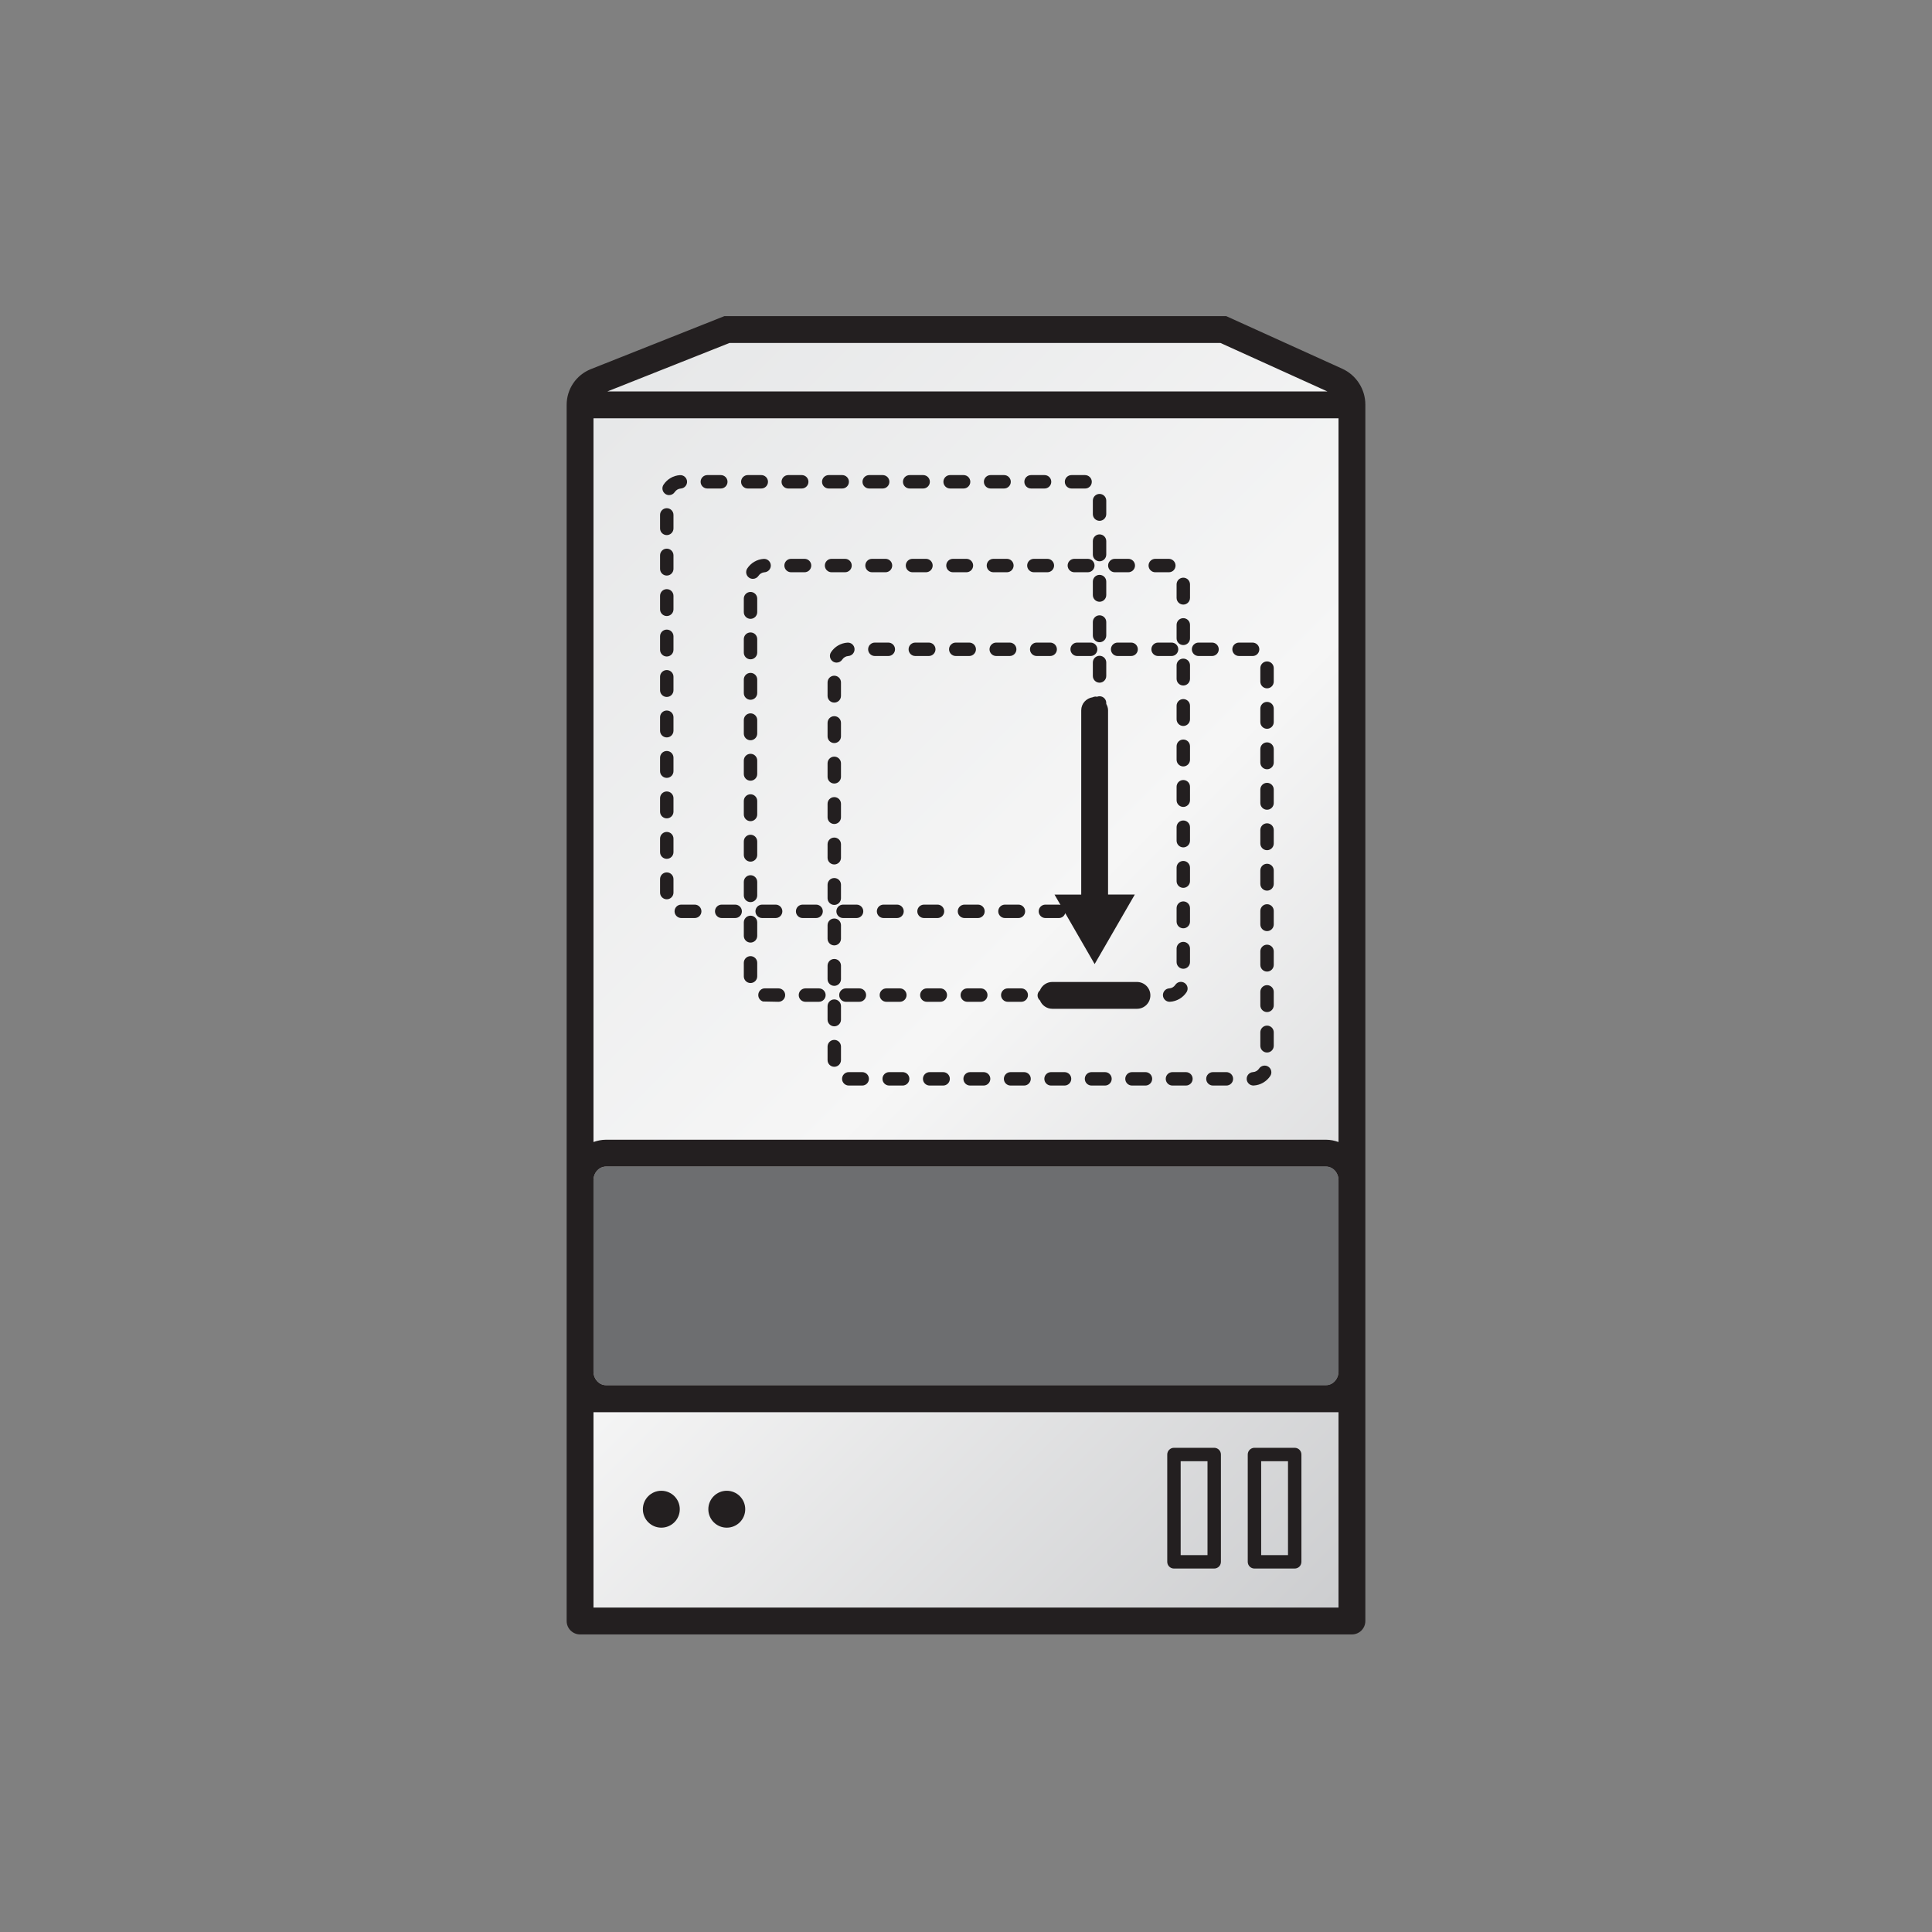 <?xml version="1.0" encoding="utf-8"?>
<!-- Generator: Adobe Illustrator 16.0.4, SVG Export Plug-In . SVG Version: 6.00 Build 0)  -->
<!DOCTYPE svg PUBLIC "-//W3C//DTD SVG 1.1//EN" "http://www.w3.org/Graphics/SVG/1.1/DTD/svg11.dtd">
<svg version="1.1" id="Layer_1" xmlns="http://www.w3.org/2000/svg" xmlns:xlink="http://www.w3.org/1999/xlink" x="0px" y="0px"
	 width="144px" height="144px" viewBox="0 0 144 144" enable-background="new 0 0 144 144" xml:space="preserve">
<rect x="0" y="0" width="144" height="144" fill="#808080" stroke="none"/>
<g>
	<defs>
		<path id="SVGID_1_" d="M53.682,24.683l-10.037,3.986c-0.734,0.29-1.215,1-1.215,1.788v58.317v31.784h59.14V88.774V30.435
			c0-0.782-0.458-1.492-1.17-1.815l-8.683-3.937H53.682z"/>
	</defs>
	<clipPath id="SVGID_2_">
		<use xlink:href="#SVGID_1_"  overflow="visible"/>
	</clipPath>
	
		<linearGradient id="SVGID_3_" gradientUnits="userSpaceOnUse" x1="0" y1="144.017" x2="1" y2="144.017" gradientTransform="matrix(75.019 75.019 75.019 -75.019 -10768.302 10840.388)">
		<stop  offset="0" style="stop-color:#E6E7E8"/>
		<stop  offset="0.5" style="stop-color:#F6F6F6"/>
		<stop  offset="1" style="stop-color:#CBCCCE"/>
	</linearGradient>
	<polygon clip-path="url(#SVGID_2_)" fill="url(#SVGID_3_)" points="72,-4.887 149.508,72.621 72,150.129 -5.508,72.621 	"/>
</g>
<g>
	<defs>
		<rect id="SVGID_4_" width="144" height="144"/>
	</defs>
	<clipPath id="SVGID_5_">
		<use xlink:href="#SVGID_4_"  overflow="visible"/>
	</clipPath>
	<path clip-path="url(#SVGID_5_)" fill="#6D6E70" d="M99.765,102.221c0,0.562-0.418,1.021-0.933,1.021H45.167
		c-0.514,0-0.932-0.458-0.932-1.021v-14.25c0-0.563,0.418-1.022,0.932-1.022h53.665c0.515,0,0.933,0.459,0.933,1.022V102.221z"/>
	<path clip-path="url(#SVGID_5_)" fill="#231F20" d="M49.291,113.863c0.761,0,1.376-0.615,1.376-1.375s-0.615-1.375-1.376-1.375
		c-0.759,0-1.375,0.615-1.375,1.375S48.532,113.863,49.291,113.863"/>
	<path clip-path="url(#SVGID_5_)" fill="#231F20" d="M54.17,113.863c0.759,0,1.375-0.615,1.375-1.375s-0.616-1.375-1.375-1.375
		c-0.76,0-1.375,0.615-1.375,1.375S53.41,113.863,54.17,113.863"/>
	<path clip-path="url(#SVGID_5_)" fill="#231F20" d="M93.501,116.91h2.998c0.276,0,0.501-0.224,0.501-0.5v-8
		c0-0.276-0.225-0.5-0.501-0.5h-2.998c-0.276,0-0.501,0.224-0.501,0.5v8C93,116.687,93.225,116.91,93.501,116.91 M94,108.91h2v7h-2
		V108.91z"/>
	<path clip-path="url(#SVGID_5_)" fill="#231F20" d="M87.5,116.91h3c0.276,0,0.5-0.224,0.5-0.5v-8c0-0.276-0.224-0.5-0.5-0.5h-3
		c-0.276,0-0.5,0.224-0.5,0.5v8C87,116.687,87.224,116.91,87.5,116.91 M88,108.91h2v7h-2V108.91z"/>
	<path clip-path="url(#SVGID_5_)" fill="#231F20" d="M71.387,67.925c0,0.276,0.224,0.5,0.5,0.5h1.005c0.276,0,0.501-0.224,0.501-0.5
		s-0.225-0.5-0.501-0.5h-1.005C71.611,67.425,71.387,67.649,71.387,67.925"/>
	<path clip-path="url(#SVGID_5_)" fill="#231F20" d="M81.954,44.852c0.276,0,0.5-0.224,0.5-0.5v-1.005c0-0.277-0.224-0.5-0.5-0.5
		s-0.5,0.223-0.5,0.5v1.005C81.454,44.627,81.678,44.852,81.954,44.852"/>
	<path clip-path="url(#SVGID_5_)" fill="#231F20" d="M73.833,36.41h1.005c0.276,0,0.5-0.224,0.5-0.5s-0.224-0.5-0.5-0.5h-1.005
		c-0.276,0-0.5,0.224-0.5,0.5S73.557,36.41,73.833,36.41"/>
	<path clip-path="url(#SVGID_5_)" fill="#231F20" d="M65.355,67.925c0,0.276,0.224,0.5,0.5,0.5h1.005c0.277,0,0.5-0.224,0.5-0.5
		s-0.223-0.5-0.5-0.5h-1.005C65.579,67.425,65.355,67.649,65.355,67.925"/>
	<path clip-path="url(#SVGID_5_)" fill="#231F20" d="M67.801,36.41h1.005c0.277,0,0.5-0.224,0.5-0.5s-0.223-0.5-0.5-0.5h-1.005
		c-0.276,0-0.5,0.224-0.5,0.5S67.525,36.41,67.801,36.41"/>
	<path clip-path="url(#SVGID_5_)" fill="#231F20" d="M68.371,67.925c0,0.276,0.224,0.5,0.5,0.5h1.005c0.277,0,0.5-0.224,0.5-0.5
		s-0.223-0.5-0.5-0.5h-1.005C68.595,67.425,68.371,67.649,68.371,67.925"/>
	<path clip-path="url(#SVGID_5_)" fill="#231F20" d="M70.816,36.41h1.005c0.277,0,0.5-0.224,0.5-0.5s-0.223-0.5-0.5-0.5h-1.005
		c-0.276,0-0.5,0.224-0.5,0.5S70.541,36.41,70.816,36.41"/>
	<path clip-path="url(#SVGID_5_)" fill="#231F20" d="M81.454,47.368c0,0.276,0.224,0.5,0.5,0.5s0.5-0.224,0.5-0.5v-1.005
		c0-0.277-0.224-0.5-0.5-0.5s-0.5,0.223-0.5,0.5V47.368z"/>
	<path clip-path="url(#SVGID_5_)" fill="#231F20" d="M81.954,41.835c0.276,0,0.5-0.224,0.5-0.5v-1.005c0-0.277-0.224-0.5-0.5-0.5
		s-0.5,0.223-0.5,0.5v1.005C81.454,41.611,81.678,41.835,81.954,41.835"/>
	<path clip-path="url(#SVGID_5_)" fill="#231F20" d="M81.954,38.819c0.276,0,0.5-0.224,0.5-0.5v-1.005c0-0.277-0.224-0.5-0.5-0.5
		s-0.5,0.223-0.5,0.5v1.005C81.454,38.595,81.678,38.819,81.954,38.819"/>
	<path clip-path="url(#SVGID_5_)" fill="#231F20" d="M81.954,48.878c-0.276,0-0.5,0.224-0.5,0.5v1.005c0,0.277,0.224,0.5,0.5,0.5
		s0.5-0.223,0.5-0.5v-1.005C82.454,49.103,82.23,48.878,81.954,48.878"/>
	<path clip-path="url(#SVGID_5_)" fill="#231F20" d="M76.849,36.41h1.006c0.276,0,0.5-0.224,0.5-0.5s-0.224-0.5-0.5-0.5h-1.006
		c-0.276,0-0.5,0.224-0.5,0.5S76.572,36.41,76.849,36.41"/>
	<path clip-path="url(#SVGID_5_)" fill="#231F20" d="M74.403,67.925c0,0.276,0.224,0.5,0.5,0.5h1.005c0.276,0,0.5-0.224,0.5-0.5
		s-0.224-0.5-0.5-0.5h-1.005C74.627,67.425,74.403,67.649,74.403,67.925"/>
	<path clip-path="url(#SVGID_5_)" fill="#231F20" d="M79.865,36.41h1.018c0.276,0,0.493-0.224,0.493-0.5s-0.229-0.5-0.506-0.5
		h-1.005c-0.276,0-0.5,0.224-0.5,0.5S79.589,36.41,79.865,36.41"/>
	<path clip-path="url(#SVGID_5_)" fill="#231F20" d="M49.697,48.932c0.276,0,0.5-0.224,0.5-0.5v-1.005c0-0.277-0.224-0.5-0.5-0.5
		s-0.5,0.223-0.5,0.5v1.005C49.197,48.708,49.421,48.932,49.697,48.932"/>
	<path clip-path="url(#SVGID_5_)" fill="#231F20" d="M52.72,36.41h1.005c0.277,0,0.5-0.224,0.5-0.5s-0.223-0.5-0.5-0.5H52.72
		c-0.276,0-0.5,0.224-0.5,0.5S52.444,36.41,52.72,36.41"/>
	<path clip-path="url(#SVGID_5_)" fill="#231F20" d="M49.697,64.012c0.276,0,0.5-0.224,0.5-0.5v-1.005c0-0.277-0.224-0.5-0.5-0.5
		s-0.5,0.223-0.5,0.5v1.005C49.197,63.788,49.421,64.012,49.697,64.012"/>
	<path clip-path="url(#SVGID_5_)" fill="#231F20" d="M50.278,67.925c0,0.276,0.227,0.5,0.503,0.5h0.999c0.276,0,0.5-0.224,0.5-0.5
		s-0.224-0.5-0.5-0.5h-1.005C50.499,67.425,50.278,67.649,50.278,67.925"/>
	<path clip-path="url(#SVGID_5_)" fill="#231F20" d="M55.736,36.41h1.005c0.277,0,0.5-0.224,0.5-0.5s-0.223-0.5-0.5-0.5h-1.005
		c-0.276,0-0.5,0.224-0.5,0.5S55.46,36.41,55.736,36.41"/>
	<path clip-path="url(#SVGID_5_)" fill="#231F20" d="M49.6,36.821c0.084,0.055,0.179,0.081,0.272,0.081
		c0.164,0,0.324-0.08,0.42-0.227c0.1-0.153,0.268-0.251,0.45-0.263c0.275-0.018,0.484-0.256,0.467-0.531
		c-0.018-0.276-0.257-0.484-0.531-0.467c-0.495,0.032-0.953,0.299-1.224,0.715C49.303,36.36,49.369,36.67,49.6,36.821"/>
	<path clip-path="url(#SVGID_5_)" fill="#231F20" d="M53.291,67.925c0,0.276,0.224,0.5,0.5,0.5h1.005c0.277,0,0.5-0.224,0.5-0.5
		s-0.223-0.5-0.5-0.5h-1.005C53.515,67.425,53.291,67.649,53.291,67.925"/>
	<path clip-path="url(#SVGID_5_)" fill="#231F20" d="M49.697,67.028c0.276,0,0.5-0.224,0.5-0.5v-1.005c0-0.277-0.224-0.5-0.5-0.5
		s-0.5,0.223-0.5,0.5v1.005C49.197,66.804,49.421,67.028,49.697,67.028"/>
	<path clip-path="url(#SVGID_5_)" fill="#231F20" d="M49.697,42.899c0.276,0,0.5-0.224,0.5-0.5v-1.005c0-0.277-0.224-0.5-0.5-0.5
		s-0.5,0.223-0.5,0.5v1.005C49.197,42.675,49.421,42.899,49.697,42.899"/>
	<path clip-path="url(#SVGID_5_)" fill="#231F20" d="M49.697,57.979c0.276,0,0.5-0.224,0.5-0.5v-1.005c0-0.277-0.224-0.5-0.5-0.5
		s-0.5,0.223-0.5,0.5v1.005C49.197,57.755,49.421,57.979,49.697,57.979"/>
	<path clip-path="url(#SVGID_5_)" fill="#231F20" d="M49.697,60.996c0.276,0,0.5-0.224,0.5-0.5v-1.005c0-0.277-0.224-0.5-0.5-0.5
		s-0.5,0.223-0.5,0.5v1.005C49.197,60.771,49.421,60.996,49.697,60.996"/>
	<path clip-path="url(#SVGID_5_)" fill="#231F20" d="M49.697,54.963c0.276,0,0.5-0.224,0.5-0.5v-1.005c0-0.277-0.224-0.5-0.5-0.5
		s-0.5,0.223-0.5,0.5v1.005C49.197,54.739,49.421,54.963,49.697,54.963"/>
	<path clip-path="url(#SVGID_5_)" fill="#231F20" d="M49.697,51.947c0.276,0,0.5-0.224,0.5-0.5v-1.005c0-0.276-0.224-0.5-0.5-0.5
		s-0.5,0.224-0.5,0.5v1.005C49.197,51.723,49.421,51.947,49.697,51.947"/>
	<path clip-path="url(#SVGID_5_)" fill="#231F20" d="M49.697,45.916c0.276,0,0.5-0.224,0.5-0.5v-1.005c0-0.277-0.224-0.5-0.5-0.5
		s-0.5,0.223-0.5,0.5v1.005C49.197,45.691,49.421,45.916,49.697,45.916"/>
	<path clip-path="url(#SVGID_5_)" fill="#231F20" d="M49.697,39.883c0.276,0,0.5-0.224,0.5-0.5v-1.005c0-0.277-0.224-0.5-0.5-0.5
		s-0.5,0.223-0.5,0.5v1.005C49.197,39.659,49.421,39.883,49.697,39.883"/>
	<path clip-path="url(#SVGID_5_)" fill="#231F20" d="M62.339,67.925c0,0.276,0.224,0.5,0.5,0.5h1.005c0.277,0,0.5-0.224,0.5-0.5
		s-0.223-0.5-0.5-0.5h-1.005C62.563,67.425,62.339,67.649,62.339,67.925"/>
	<path clip-path="url(#SVGID_5_)" fill="#231F20" d="M59.323,67.925c0,0.276,0.224,0.5,0.5,0.5h1.005c0.277,0,0.5-0.224,0.5-0.5
		s-0.223-0.5-0.5-0.5h-1.005C59.547,67.425,59.323,67.649,59.323,67.925"/>
	<path clip-path="url(#SVGID_5_)" fill="#231F20" d="M61.769,36.41h1.005c0.277,0,0.5-0.224,0.5-0.5s-0.223-0.5-0.5-0.5h-1.005
		c-0.276,0-0.5,0.224-0.5,0.5S61.493,36.41,61.769,36.41"/>
	<path clip-path="url(#SVGID_5_)" fill="#231F20" d="M64.785,36.41h1.005c0.277,0,0.5-0.224,0.5-0.5s-0.223-0.5-0.5-0.5h-1.005
		c-0.276,0-0.5,0.224-0.5,0.5S64.509,36.41,64.785,36.41"/>
	<path clip-path="url(#SVGID_5_)" fill="#231F20" d="M56.307,67.925c0,0.276,0.224,0.5,0.5,0.5h1.005c0.277,0,0.5-0.224,0.5-0.5
		s-0.223-0.5-0.5-0.5h-1.005C56.531,67.425,56.307,67.649,56.307,67.925"/>
	<path clip-path="url(#SVGID_5_)" fill="#231F20" d="M58.752,36.41h1.005c0.277,0,0.5-0.224,0.5-0.5s-0.223-0.5-0.5-0.5h-1.005
		c-0.276,0-0.5,0.224-0.5,0.5S58.477,36.41,58.752,36.41"/>
	<path clip-path="url(#SVGID_5_)" fill="#231F20" d="M87.696,71.707c0,0.276,0.224,0.5,0.5,0.5s0.5-0.224,0.5-0.5v-1.005
		c0-0.277-0.224-0.5-0.5-0.5s-0.5,0.223-0.5,0.5V71.707z"/>
	<path clip-path="url(#SVGID_5_)" fill="#231F20" d="M88.196,45.062c0.276,0,0.5-0.224,0.5-0.5v-1.005c0-0.277-0.224-0.5-0.5-0.5
		s-0.5,0.223-0.5,0.5v1.005C87.696,44.838,87.92,45.062,88.196,45.062"/>
	<path clip-path="url(#SVGID_5_)" fill="#231F20" d="M87.207,74.665c0.493-0.028,0.952-0.293,1.227-0.707
		c0.153-0.23,0.091-0.54-0.14-0.692c-0.229-0.151-0.54-0.093-0.692,0.14c-0.104,0.155-0.269,0.251-0.453,0.262
		c-0.275,0.016-0.486,0.253-0.47,0.528c0.016,0.266,0.235,0.471,0.499,0.471C87.187,74.666,87.197,74.666,87.207,74.665"/>
	<path clip-path="url(#SVGID_5_)" fill="#231F20" d="M61.038,73.668h-1.005c-0.277,0-0.5,0.224-0.5,0.5s0.223,0.5,0.5,0.5h1.005
		c0.276,0,0.5-0.224,0.5-0.5S61.314,73.668,61.038,73.668"/>
	<path clip-path="url(#SVGID_5_)" fill="#231F20" d="M55.439,66.738c0,0.276,0.224,0.5,0.5,0.5s0.5-0.224,0.5-0.5v-1.005
		c0-0.277-0.224-0.5-0.5-0.5s-0.5,0.223-0.5,0.5V66.738z"/>
	<path clip-path="url(#SVGID_5_)" fill="#231F20" d="M58.022,73.668h-0.975c-0.292-0.03-0.531,0.212-0.53,0.499
		c0,0.225,0.148,0.414,0.351,0.478l1.154,0.023c0.276,0,0.5-0.224,0.5-0.5S58.298,73.668,58.022,73.668"/>
	<path clip-path="url(#SVGID_5_)" fill="#231F20" d="M64.054,74.668c0.276,0,0.5-0.224,0.5-0.5s-0.224-0.5-0.5-0.5h-1.005
		c-0.277,0-0.5,0.224-0.5,0.5s0.223,0.5,0.5,0.5H64.054z"/>
	<path clip-path="url(#SVGID_5_)" fill="#231F20" d="M87.696,68.691c0,0.276,0.224,0.5,0.5,0.5s0.5-0.224,0.5-0.5v-1.005
		c0-0.277-0.224-0.5-0.5-0.5s-0.5,0.223-0.5,0.5V68.691z"/>
	<path clip-path="url(#SVGID_5_)" fill="#231F20" d="M88.196,48.079c0.276,0,0.5-0.224,0.5-0.5v-1.005c0-0.277-0.224-0.5-0.5-0.5
		s-0.5,0.223-0.5,0.5v1.005C87.696,47.854,87.92,48.079,88.196,48.079"/>
	<path clip-path="url(#SVGID_5_)" fill="#231F20" d="M87.696,56.626c0,0.276,0.224,0.5,0.5,0.5s0.5-0.224,0.5-0.5v-1.005
		c0-0.277-0.224-0.5-0.5-0.5s-0.5,0.223-0.5,0.5V56.626z"/>
	<path clip-path="url(#SVGID_5_)" fill="#231F20" d="M87.696,65.675c0,0.276,0.224,0.5,0.5,0.5s0.5-0.224,0.5-0.5V64.67
		c0-0.277-0.224-0.5-0.5-0.5s-0.5,0.223-0.5,0.5V65.675z"/>
	<path clip-path="url(#SVGID_5_)" fill="#231F20" d="M88.196,51.094c0.276,0,0.5-0.224,0.5-0.5v-1.005c0-0.276-0.224-0.5-0.5-0.5
		s-0.5,0.224-0.5,0.5v1.005C87.696,50.87,87.92,51.094,88.196,51.094"/>
	<path clip-path="url(#SVGID_5_)" fill="#231F20" d="M67.07,74.668c0.276,0,0.5-0.224,0.5-0.5s-0.224-0.5-0.5-0.5h-1.005
		c-0.277,0-0.5,0.224-0.5,0.5s0.223,0.5,0.5,0.5H67.07z"/>
	<path clip-path="url(#SVGID_5_)" fill="#231F20" d="M87.696,53.61c0,0.276,0.224,0.5,0.5,0.5s0.5-0.224,0.5-0.5v-1.005
		c0-0.277-0.224-0.5-0.5-0.5s-0.5,0.223-0.5,0.5V53.61z"/>
	<path clip-path="url(#SVGID_5_)" fill="#231F20" d="M70.086,74.668c0.276,0,0.5-0.224,0.5-0.5s-0.224-0.5-0.5-0.5h-1.005
		c-0.277,0-0.5,0.224-0.5,0.5s0.223,0.5,0.5,0.5H70.086z"/>
	<path clip-path="url(#SVGID_5_)" fill="#231F20" d="M55.439,63.722c0,0.276,0.224,0.5,0.5,0.5s0.5-0.224,0.5-0.5v-1.005
		c0-0.277-0.224-0.5-0.5-0.5s-0.5,0.223-0.5,0.5V63.722z"/>
	<path clip-path="url(#SVGID_5_)" fill="#231F20" d="M76.118,74.668c0.276,0,0.5-0.224,0.5-0.5s-0.224-0.5-0.5-0.5h-1.006
		c-0.276,0-0.5,0.224-0.5,0.5s0.224,0.5,0.5,0.5H76.118z"/>
	<path clip-path="url(#SVGID_5_)" fill="#231F20" d="M87.696,62.659c0,0.276,0.224,0.5,0.5,0.5s0.5-0.224,0.5-0.5v-1.005
		c0-0.277-0.224-0.5-0.5-0.5s-0.5,0.223-0.5,0.5V62.659z"/>
	<path clip-path="url(#SVGID_5_)" fill="#231F20" d="M87.696,59.643c0,0.276,0.224,0.5,0.5,0.5s0.5-0.224,0.5-0.5v-1.005
		c0-0.277-0.224-0.5-0.5-0.5s-0.5,0.223-0.5,0.5V59.643z"/>
	<path clip-path="url(#SVGID_5_)" fill="#231F20" d="M73.102,74.668c0.276,0,0.5-0.224,0.5-0.5s-0.224-0.5-0.5-0.5h-1.005
		c-0.276,0-0.5,0.224-0.5,0.5s0.224,0.5,0.5,0.5H73.102z"/>
	<path clip-path="url(#SVGID_5_)" fill="#231F20" d="M80.075,41.652c-0.276,0-0.5,0.224-0.5,0.5s0.224,0.5,0.5,0.5h1.005
		c0.276,0,0.5-0.224,0.5-0.5s-0.224-0.5-0.5-0.5H80.075z"/>
	<path clip-path="url(#SVGID_5_)" fill="#231F20" d="M77.059,41.652c-0.276,0-0.5,0.224-0.5,0.5s0.224,0.5,0.5,0.5h1.006
		c0.276,0,0.5-0.224,0.5-0.5s-0.224-0.5-0.5-0.5H77.059z"/>
	<path clip-path="url(#SVGID_5_)" fill="#231F20" d="M55.939,71.265c-0.276,0-0.5,0.224-0.5,0.5v1.005c0,0.276,0.224,0.5,0.5,0.5
		s0.5-0.224,0.5-0.5v-1.005C56.439,71.489,56.215,71.265,55.939,71.265"/>
	<path clip-path="url(#SVGID_5_)" fill="#231F20" d="M55.939,68.249c-0.276,0-0.5,0.224-0.5,0.5v1.005c0,0.277,0.224,0.5,0.5,0.5
		s0.5-0.223,0.5-0.5v-1.005C56.439,68.473,56.215,68.249,55.939,68.249"/>
	<path clip-path="url(#SVGID_5_)" fill="#231F20" d="M55.439,48.642c0,0.276,0.224,0.5,0.5,0.5s0.5-0.224,0.5-0.5v-1.005
		c0-0.277-0.224-0.5-0.5-0.5s-0.5,0.223-0.5,0.5V48.642z"/>
	<path clip-path="url(#SVGID_5_)" fill="#231F20" d="M74.043,41.652c-0.276,0-0.5,0.224-0.5,0.5s0.224,0.5,0.5,0.5h1.005
		c0.276,0,0.5-0.224,0.5-0.5s-0.224-0.5-0.5-0.5H74.043z"/>
	<path clip-path="url(#SVGID_5_)" fill="#231F20" d="M64.995,41.652c-0.276,0-0.5,0.224-0.5,0.5s0.224,0.5,0.5,0.5H66
		c0.277,0,0.5-0.224,0.5-0.5s-0.223-0.5-0.5-0.5H64.995z"/>
	<path clip-path="url(#SVGID_5_)" fill="#231F20" d="M58.962,41.652c-0.276,0-0.5,0.224-0.5,0.5s0.224,0.5,0.5,0.5h1.005
		c0.277,0,0.5-0.224,0.5-0.5s-0.223-0.5-0.5-0.5H58.962z"/>
	<path clip-path="url(#SVGID_5_)" fill="#231F20" d="M61.979,41.652c-0.276,0-0.5,0.224-0.5,0.5s0.224,0.5,0.5,0.5h1.005
		c0.277,0,0.5-0.224,0.5-0.5s-0.223-0.5-0.5-0.5H61.979z"/>
	<path clip-path="url(#SVGID_5_)" fill="#231F20" d="M55.696,42.371c-0.151,0.231-0.085,0.541,0.146,0.692
		c0.084,0.055,0.179,0.081,0.272,0.081c0.164,0,0.324-0.08,0.42-0.227c0.099-0.153,0.268-0.252,0.45-0.263
		c0.275-0.018,0.484-0.256,0.467-0.531c-0.018-0.276-0.257-0.485-0.531-0.467C56.425,41.687,55.967,41.955,55.696,42.371"/>
	<path clip-path="url(#SVGID_5_)" fill="#231F20" d="M83.091,42.652h1.006c0.276,0,0.5-0.224,0.5-0.5s-0.224-0.5-0.5-0.5h-1.006
		c-0.276,0-0.5,0.224-0.5,0.5S82.814,42.652,83.091,42.652"/>
	<path clip-path="url(#SVGID_5_)" fill="#231F20" d="M71.027,41.652c-0.276,0-0.5,0.224-0.5,0.5s0.224,0.5,0.5,0.5h1.005
		c0.276,0,0.5-0.224,0.5-0.5s-0.224-0.5-0.5-0.5H71.027z"/>
	<path clip-path="url(#SVGID_5_)" fill="#231F20" d="M86.107,42.652h1.018c0.276,0,0.493-0.224,0.493-0.5s-0.229-0.5-0.506-0.5
		h-1.005c-0.276,0-0.5,0.224-0.5,0.5S85.831,42.652,86.107,42.652"/>
	<path clip-path="url(#SVGID_5_)" fill="#231F20" d="M68.011,41.652c-0.276,0-0.5,0.224-0.5,0.5s0.224,0.5,0.5,0.5h1.005
		c0.277,0,0.5-0.224,0.5-0.5s-0.223-0.5-0.5-0.5H68.011z"/>
	<path clip-path="url(#SVGID_5_)" fill="#231F20" d="M55.439,54.674c0,0.276,0.224,0.5,0.5,0.5s0.5-0.224,0.5-0.5v-1.005
		c0-0.277-0.224-0.5-0.5-0.5s-0.5,0.223-0.5,0.5V54.674z"/>
	<path clip-path="url(#SVGID_5_)" fill="#231F20" d="M55.939,46.125c0.276,0,0.5-0.224,0.5-0.5v-1.005c0-0.277-0.224-0.5-0.5-0.5
		s-0.5,0.223-0.5,0.5v1.005C55.439,45.901,55.664,46.125,55.939,46.125"/>
	<path clip-path="url(#SVGID_5_)" fill="#231F20" d="M55.439,57.689c0,0.276,0.224,0.5,0.5,0.5s0.5-0.224,0.5-0.5v-1.005
		c0-0.276-0.224-0.5-0.5-0.5s-0.5,0.224-0.5,0.5V57.689z"/>
	<path clip-path="url(#SVGID_5_)" fill="#231F20" d="M55.439,51.658c0,0.276,0.224,0.5,0.5,0.5s0.5-0.224,0.5-0.5v-1.005
		c0-0.277-0.224-0.5-0.5-0.5s-0.5,0.223-0.5,0.5V51.658z"/>
	<path clip-path="url(#SVGID_5_)" fill="#231F20" d="M55.439,60.706c0,0.276,0.224,0.5,0.5,0.5s0.5-0.224,0.5-0.5v-1.005
		c0-0.277-0.224-0.5-0.5-0.5s-0.5,0.223-0.5,0.5V60.706z"/>
	<path clip-path="url(#SVGID_5_)" fill="#231F20" d="M62.182,77.507c-0.276,0-0.5,0.224-0.5,0.5v1.006c0,0.276,0.224,0.5,0.5,0.5
		s0.5-0.224,0.5-0.5v-1.006C62.682,77.73,62.458,77.507,62.182,77.507"/>
	<path clip-path="url(#SVGID_5_)" fill="#231F20" d="M67.28,79.91h-1.005c-0.277,0-0.5,0.224-0.5,0.5s0.223,0.5,0.5,0.5h1.005
		c0.276,0,0.5-0.224,0.5-0.5S67.556,79.91,67.28,79.91"/>
	<path clip-path="url(#SVGID_5_)" fill="#231F20" d="M62.182,74.491c-0.276,0-0.5,0.224-0.5,0.5v1.005c0,0.276,0.224,0.5,0.5,0.5
		s0.5-0.224,0.5-0.5v-1.005C62.682,74.715,62.458,74.491,62.182,74.491"/>
	<path clip-path="url(#SVGID_5_)" fill="#231F20" d="M61.682,69.964c0,0.276,0.224,0.5,0.5,0.5s0.5-0.224,0.5-0.5v-1.005
		c0-0.277-0.224-0.5-0.5-0.5s-0.5,0.223-0.5,0.5V69.964z"/>
	<path clip-path="url(#SVGID_5_)" fill="#231F20" d="M70.296,79.91h-1.005c-0.277,0-0.5,0.224-0.5,0.5s0.223,0.5,0.5,0.5h1.005
		c0.276,0,0.5-0.224,0.5-0.5S70.572,79.91,70.296,79.91"/>
	<path clip-path="url(#SVGID_5_)" fill="#231F20" d="M61.682,66.948c0,0.276,0.224,0.5,0.5,0.5s0.5-0.224,0.5-0.5v-1.005
		c0-0.277-0.224-0.5-0.5-0.5s-0.5,0.223-0.5,0.5V66.948z"/>
	<path clip-path="url(#SVGID_5_)" fill="#231F20" d="M64.264,79.91h-1.005c-0.276,0-0.497,0.224-0.497,0.5s0.227,0.5,0.503,0.5
		h0.999c0.276,0,0.5-0.224,0.5-0.5S64.54,79.91,64.264,79.91"/>
	<path clip-path="url(#SVGID_5_)" fill="#231F20" d="M61.682,72.98c0,0.275,0.224,0.5,0.5,0.5s0.5-0.225,0.5-0.5v-1.005
		c0-0.276-0.224-0.5-0.5-0.5s-0.5,0.224-0.5,0.5V72.98z"/>
	<path clip-path="url(#SVGID_5_)" fill="#231F20" d="M61.682,63.932c0,0.276,0.224,0.5,0.5,0.5s0.5-0.224,0.5-0.5v-1.005
		c0-0.277-0.224-0.5-0.5-0.5s-0.5,0.223-0.5,0.5V63.932z"/>
	<path clip-path="url(#SVGID_5_)" fill="#231F20" d="M61.682,54.884c0,0.276,0.224,0.5,0.5,0.5s0.5-0.224,0.5-0.5v-1.005
		c0-0.277-0.224-0.5-0.5-0.5s-0.5,0.223-0.5,0.5V54.884z"/>
	<path clip-path="url(#SVGID_5_)" fill="#231F20" d="M62.182,52.368c0.276,0,0.5-0.224,0.5-0.5v-1.005c0-0.276-0.224-0.5-0.5-0.5
		s-0.5,0.224-0.5,0.5v1.005C61.682,52.144,61.906,52.368,62.182,52.368"/>
	<path clip-path="url(#SVGID_5_)" fill="#231F20" d="M61.682,60.916c0,0.276,0.224,0.5,0.5,0.5s0.5-0.224,0.5-0.5v-1.005
		c0-0.277-0.224-0.5-0.5-0.5s-0.5,0.223-0.5,0.5V60.916z"/>
	<path clip-path="url(#SVGID_5_)" fill="#231F20" d="M61.682,57.9c0,0.276,0.224,0.5,0.5,0.5s0.5-0.224,0.5-0.5v-1.005
		c0-0.277-0.224-0.5-0.5-0.5s-0.5,0.223-0.5,0.5V57.9z"/>
	<path clip-path="url(#SVGID_5_)" fill="#231F20" d="M68.221,47.895c-0.276,0-0.5,0.224-0.5,0.5s0.224,0.5,0.5,0.5h1.005
		c0.277,0,0.5-0.224,0.5-0.5s-0.223-0.5-0.5-0.5H68.221z"/>
	<path clip-path="url(#SVGID_5_)" fill="#231F20" d="M87.388,79.91c-0.276,0-0.5,0.224-0.5,0.5s0.224,0.5,0.5,0.5h1.005
		c0.276,0,0.5-0.224,0.5-0.5s-0.224-0.5-0.5-0.5H87.388z"/>
	<path clip-path="url(#SVGID_5_)" fill="#231F20" d="M86.317,47.895c-0.276,0-0.5,0.224-0.5,0.5s0.224,0.5,0.5,0.5h1.005
		c0.276,0,0.5-0.224,0.5-0.5s-0.224-0.5-0.5-0.5H86.317z"/>
	<path clip-path="url(#SVGID_5_)" fill="#231F20" d="M89.333,48.895h1.006c0.276,0,0.5-0.224,0.5-0.5s-0.224-0.5-0.5-0.5h-1.006
		c-0.276,0-0.5,0.224-0.5,0.5S89.057,48.895,89.333,48.895"/>
	<path clip-path="url(#SVGID_5_)" fill="#231F20" d="M94.438,75.433c0.276,0,0.5-0.224,0.5-0.5v-1.006c0-0.276-0.224-0.5-0.5-0.5
		s-0.5,0.224-0.5,0.5v1.006C93.938,75.209,94.162,75.433,94.438,75.433"/>
	<path clip-path="url(#SVGID_5_)" fill="#231F20" d="M89.903,80.41c0,0.276,0.224,0.5,0.5,0.5h1.006c0.276,0,0.5-0.224,0.5-0.5
		s-0.224-0.5-0.5-0.5h-1.006C90.127,79.91,89.903,80.134,89.903,80.41"/>
	<path clip-path="url(#SVGID_5_)" fill="#231F20" d="M94.438,78.448c0.276,0,0.5-0.224,0.5-0.5v-1.005c0-0.276-0.224-0.5-0.5-0.5
		s-0.5,0.224-0.5,0.5v1.005C93.938,78.225,94.162,78.448,94.438,78.448"/>
	<path clip-path="url(#SVGID_5_)" fill="#231F20" d="M92.35,48.895h1.019c0.276,0,0.493-0.224,0.493-0.5s-0.23-0.5-0.507-0.5H92.35
		c-0.276,0-0.5,0.224-0.5,0.5S92.073,48.895,92.35,48.895"/>
	<path clip-path="url(#SVGID_5_)" fill="#231F20" d="M83.301,47.895c-0.276,0-0.5,0.224-0.5,0.5s0.224,0.5,0.5,0.5h1.006
		c0.276,0,0.5-0.224,0.5-0.5s-0.224-0.5-0.5-0.5H83.301z"/>
	<path clip-path="url(#SVGID_5_)" fill="#231F20" d="M65.205,47.895c-0.276,0-0.5,0.224-0.5,0.5s0.224,0.5,0.5,0.5h1.005
		c0.277,0,0.5-0.224,0.5-0.5s-0.223-0.5-0.5-0.5H65.205z"/>
	<path clip-path="url(#SVGID_5_)" fill="#231F20" d="M80.285,47.895c-0.276,0-0.5,0.224-0.5,0.5s0.224,0.5,0.5,0.5h1.005
		c0.276,0,0.5-0.224,0.5-0.5s-0.224-0.5-0.5-0.5H80.285z"/>
	<path clip-path="url(#SVGID_5_)" fill="#231F20" d="M61.939,48.613c-0.151,0.231-0.086,0.541,0.145,0.692
		c0.084,0.055,0.179,0.081,0.273,0.081c0.163,0,0.323-0.079,0.419-0.226c0.1-0.153,0.268-0.252,0.45-0.264
		c0.275-0.017,0.484-0.255,0.467-0.531c-0.018-0.275-0.245-0.484-0.531-0.467C62.668,47.93,62.21,48.197,61.939,48.613"/>
	<path clip-path="url(#SVGID_5_)" fill="#231F20" d="M71.237,47.895c-0.276,0-0.5,0.224-0.5,0.5s0.224,0.5,0.5,0.5h1.005
		c0.276,0,0.5-0.224,0.5-0.5s-0.224-0.5-0.5-0.5H71.237z"/>
	<path clip-path="url(#SVGID_5_)" fill="#231F20" d="M74.253,47.895c-0.276,0-0.5,0.224-0.5,0.5s0.224,0.5,0.5,0.5h1.005
		c0.276,0,0.5-0.224,0.5-0.5s-0.224-0.5-0.5-0.5H74.253z"/>
	<path clip-path="url(#SVGID_5_)" fill="#231F20" d="M77.269,47.895c-0.276,0-0.5,0.224-0.5,0.5s0.224,0.5,0.5,0.5h1.006
		c0.276,0,0.5-0.224,0.5-0.5s-0.224-0.5-0.5-0.5H77.269z"/>
	<path clip-path="url(#SVGID_5_)" fill="#231F20" d="M76.328,79.91h-1.005c-0.276,0-0.5,0.224-0.5,0.5s0.224,0.5,0.5,0.5h1.005
		c0.276,0,0.5-0.224,0.5-0.5S76.604,79.91,76.328,79.91"/>
	<path clip-path="url(#SVGID_5_)" fill="#231F20" d="M85.377,79.91h-1.006c-0.276,0-0.5,0.224-0.5,0.5s0.224,0.5,0.5,0.5h1.006
		c0.276,0,0.5-0.224,0.5-0.5S85.653,79.91,85.377,79.91"/>
	<path clip-path="url(#SVGID_5_)" fill="#231F20" d="M93.843,79.646c-0.104,0.156-0.268,0.252-0.452,0.263
		c-0.275,0.016-0.485,0.253-0.47,0.528c0.016,0.266,0.235,0.471,0.499,0.471c0.01,0,0.02,0,0.029-0.001
		c0.494-0.028,0.953-0.294,1.228-0.708c0.152-0.23,0.089-0.541-0.141-0.693C94.308,79.354,93.996,79.418,93.843,79.646"/>
	<path clip-path="url(#SVGID_5_)" fill="#231F20" d="M94.438,51.304c0.276,0,0.5-0.224,0.5-0.5v-1.005c0-0.277-0.224-0.5-0.5-0.5
		s-0.5,0.223-0.5,0.5v1.005C93.938,51.08,94.162,51.304,94.438,51.304"/>
	<path clip-path="url(#SVGID_5_)" fill="#231F20" d="M73.312,79.91h-1.005c-0.277,0-0.5,0.224-0.5,0.5s0.223,0.5,0.5,0.5h1.005
		c0.276,0,0.5-0.224,0.5-0.5S73.589,79.91,73.312,79.91"/>
	<path clip-path="url(#SVGID_5_)" fill="#231F20" d="M94.438,72.416c0.276,0,0.5-0.224,0.5-0.5v-1.005c0-0.277-0.224-0.5-0.5-0.5
		s-0.5,0.223-0.5,0.5v1.005C93.938,72.192,94.162,72.416,94.438,72.416"/>
	<path clip-path="url(#SVGID_5_)" fill="#231F20" d="M79.345,79.91h-1.006c-0.276,0-0.5,0.224-0.5,0.5s0.224,0.5,0.5,0.5h1.006
		c0.276,0,0.5-0.224,0.5-0.5S79.621,79.91,79.345,79.91"/>
	<path clip-path="url(#SVGID_5_)" fill="#231F20" d="M82.36,79.91h-1.005c-0.276,0-0.5,0.224-0.5,0.5s0.224,0.5,0.5,0.5h1.005
		c0.276,0,0.5-0.224,0.5-0.5S82.637,79.91,82.36,79.91"/>
	<path clip-path="url(#SVGID_5_)" fill="#231F20" d="M94.438,54.32c0.276,0,0.5-0.224,0.5-0.5v-1.005c0-0.277-0.224-0.5-0.5-0.5
		s-0.5,0.223-0.5,0.5v1.005C93.938,54.096,94.162,54.32,94.438,54.32"/>
	<path clip-path="url(#SVGID_5_)" fill="#231F20" d="M94.438,60.353c0.276,0,0.5-0.224,0.5-0.5v-1.005c0-0.277-0.224-0.5-0.5-0.5
		s-0.5,0.223-0.5,0.5v1.005C93.938,60.128,94.162,60.353,94.438,60.353"/>
	<path clip-path="url(#SVGID_5_)" fill="#231F20" d="M94.438,57.336c0.276,0,0.5-0.224,0.5-0.5v-1.005c0-0.277-0.224-0.5-0.5-0.5
		s-0.5,0.223-0.5,0.5v1.005C93.938,57.112,94.162,57.336,94.438,57.336"/>
	<path clip-path="url(#SVGID_5_)" fill="#231F20" d="M94.438,63.369c0.276,0,0.5-0.224,0.5-0.5v-1.005c0-0.277-0.224-0.5-0.5-0.5
		s-0.5,0.223-0.5,0.5v1.005C93.938,63.145,94.162,63.369,94.438,63.369"/>
	<path clip-path="url(#SVGID_5_)" fill="#231F20" d="M94.438,69.4c0.276,0,0.5-0.224,0.5-0.5v-1.005c0-0.277-0.224-0.5-0.5-0.5
		s-0.5,0.223-0.5,0.5V68.9C93.938,69.176,94.162,69.4,94.438,69.4"/>
	<path clip-path="url(#SVGID_5_)" fill="#231F20" d="M94.438,66.384c0.276,0,0.5-0.224,0.5-0.5v-1.005c0-0.277-0.224-0.5-0.5-0.5
		s-0.5,0.223-0.5,0.5v1.005C93.938,66.16,94.162,66.384,94.438,66.384"/>
	<path clip-path="url(#SVGID_5_)" fill="#231F20" d="M82.454,52.467v-0.073c0-0.276-0.224-0.5-0.5-0.5
		c-0.07,0-0.137,0.015-0.197,0.041c-0.032-0.008-0.063-0.017-0.1-0.017c-0.078,0-0.149,0.021-0.215,0.052
		c-0.479,0.074-0.853,0.47-0.853,0.971l-0.001,13.735h-1.991l0.446,0.773c-0.039-0.01-0.077-0.024-0.119-0.024h-1.006
		c-0.276,0-0.5,0.224-0.5,0.5s0.224,0.5,0.5,0.5h1.006c0.229,0,0.412-0.156,0.473-0.364l2.191,3.796l2.993-5.181h-1.993V52.941
		C82.589,52.766,82.533,52.61,82.454,52.467"/>
	<path clip-path="url(#SVGID_5_)" fill="#231F20" d="M78.437,73.19c-0.276,0-0.526,0.112-0.707,0.293
		c-0.094,0.094-0.166,0.206-0.217,0.33c-0.108,0.093-0.18,0.225-0.18,0.377c0,0.153,0.071,0.285,0.18,0.376
		c0.148,0.366,0.505,0.624,0.924,0.624h6.305c0.554,0,1-0.446,1-1c0-0.552-0.446-1-1-1H78.437z"/>
	<path clip-path="url(#SVGID_5_)" fill="#231F20" d="M42.235,104.013v0.248v16.56c0,0.551,0.447,1,1,1h57.529
		c0.554,0,1.001-0.449,1.001-1v-16.56v-2.041V87.97V30.157c0-1.151-0.678-2.201-1.726-2.676l-8.642-3.918H53.99l-9.942,3.946
		c-1.101,0.436-1.813,1.484-1.813,2.669V87.97v14.25V104.013z M54.373,25.563h36.593l7.975,3.615H45.264L54.373,25.563z
		 M44.235,31.178h55.53v53.941c-0.295-0.104-0.604-0.171-0.933-0.171H45.168c-0.328,0-0.638,0.067-0.933,0.171V31.178z
		 M44.235,87.97c0-0.562,0.419-1.021,0.933-1.021h53.664c0.515,0,0.933,0.459,0.933,1.021v13.928v0.322
		c0,0.564-0.418,1.022-0.933,1.022H45.168c-0.514,0-0.933-0.458-0.933-1.022v-0.231V87.97z M99.765,119.82h-55.53v-14.56h55.53
		V119.82z"/>
</g>
</svg>
